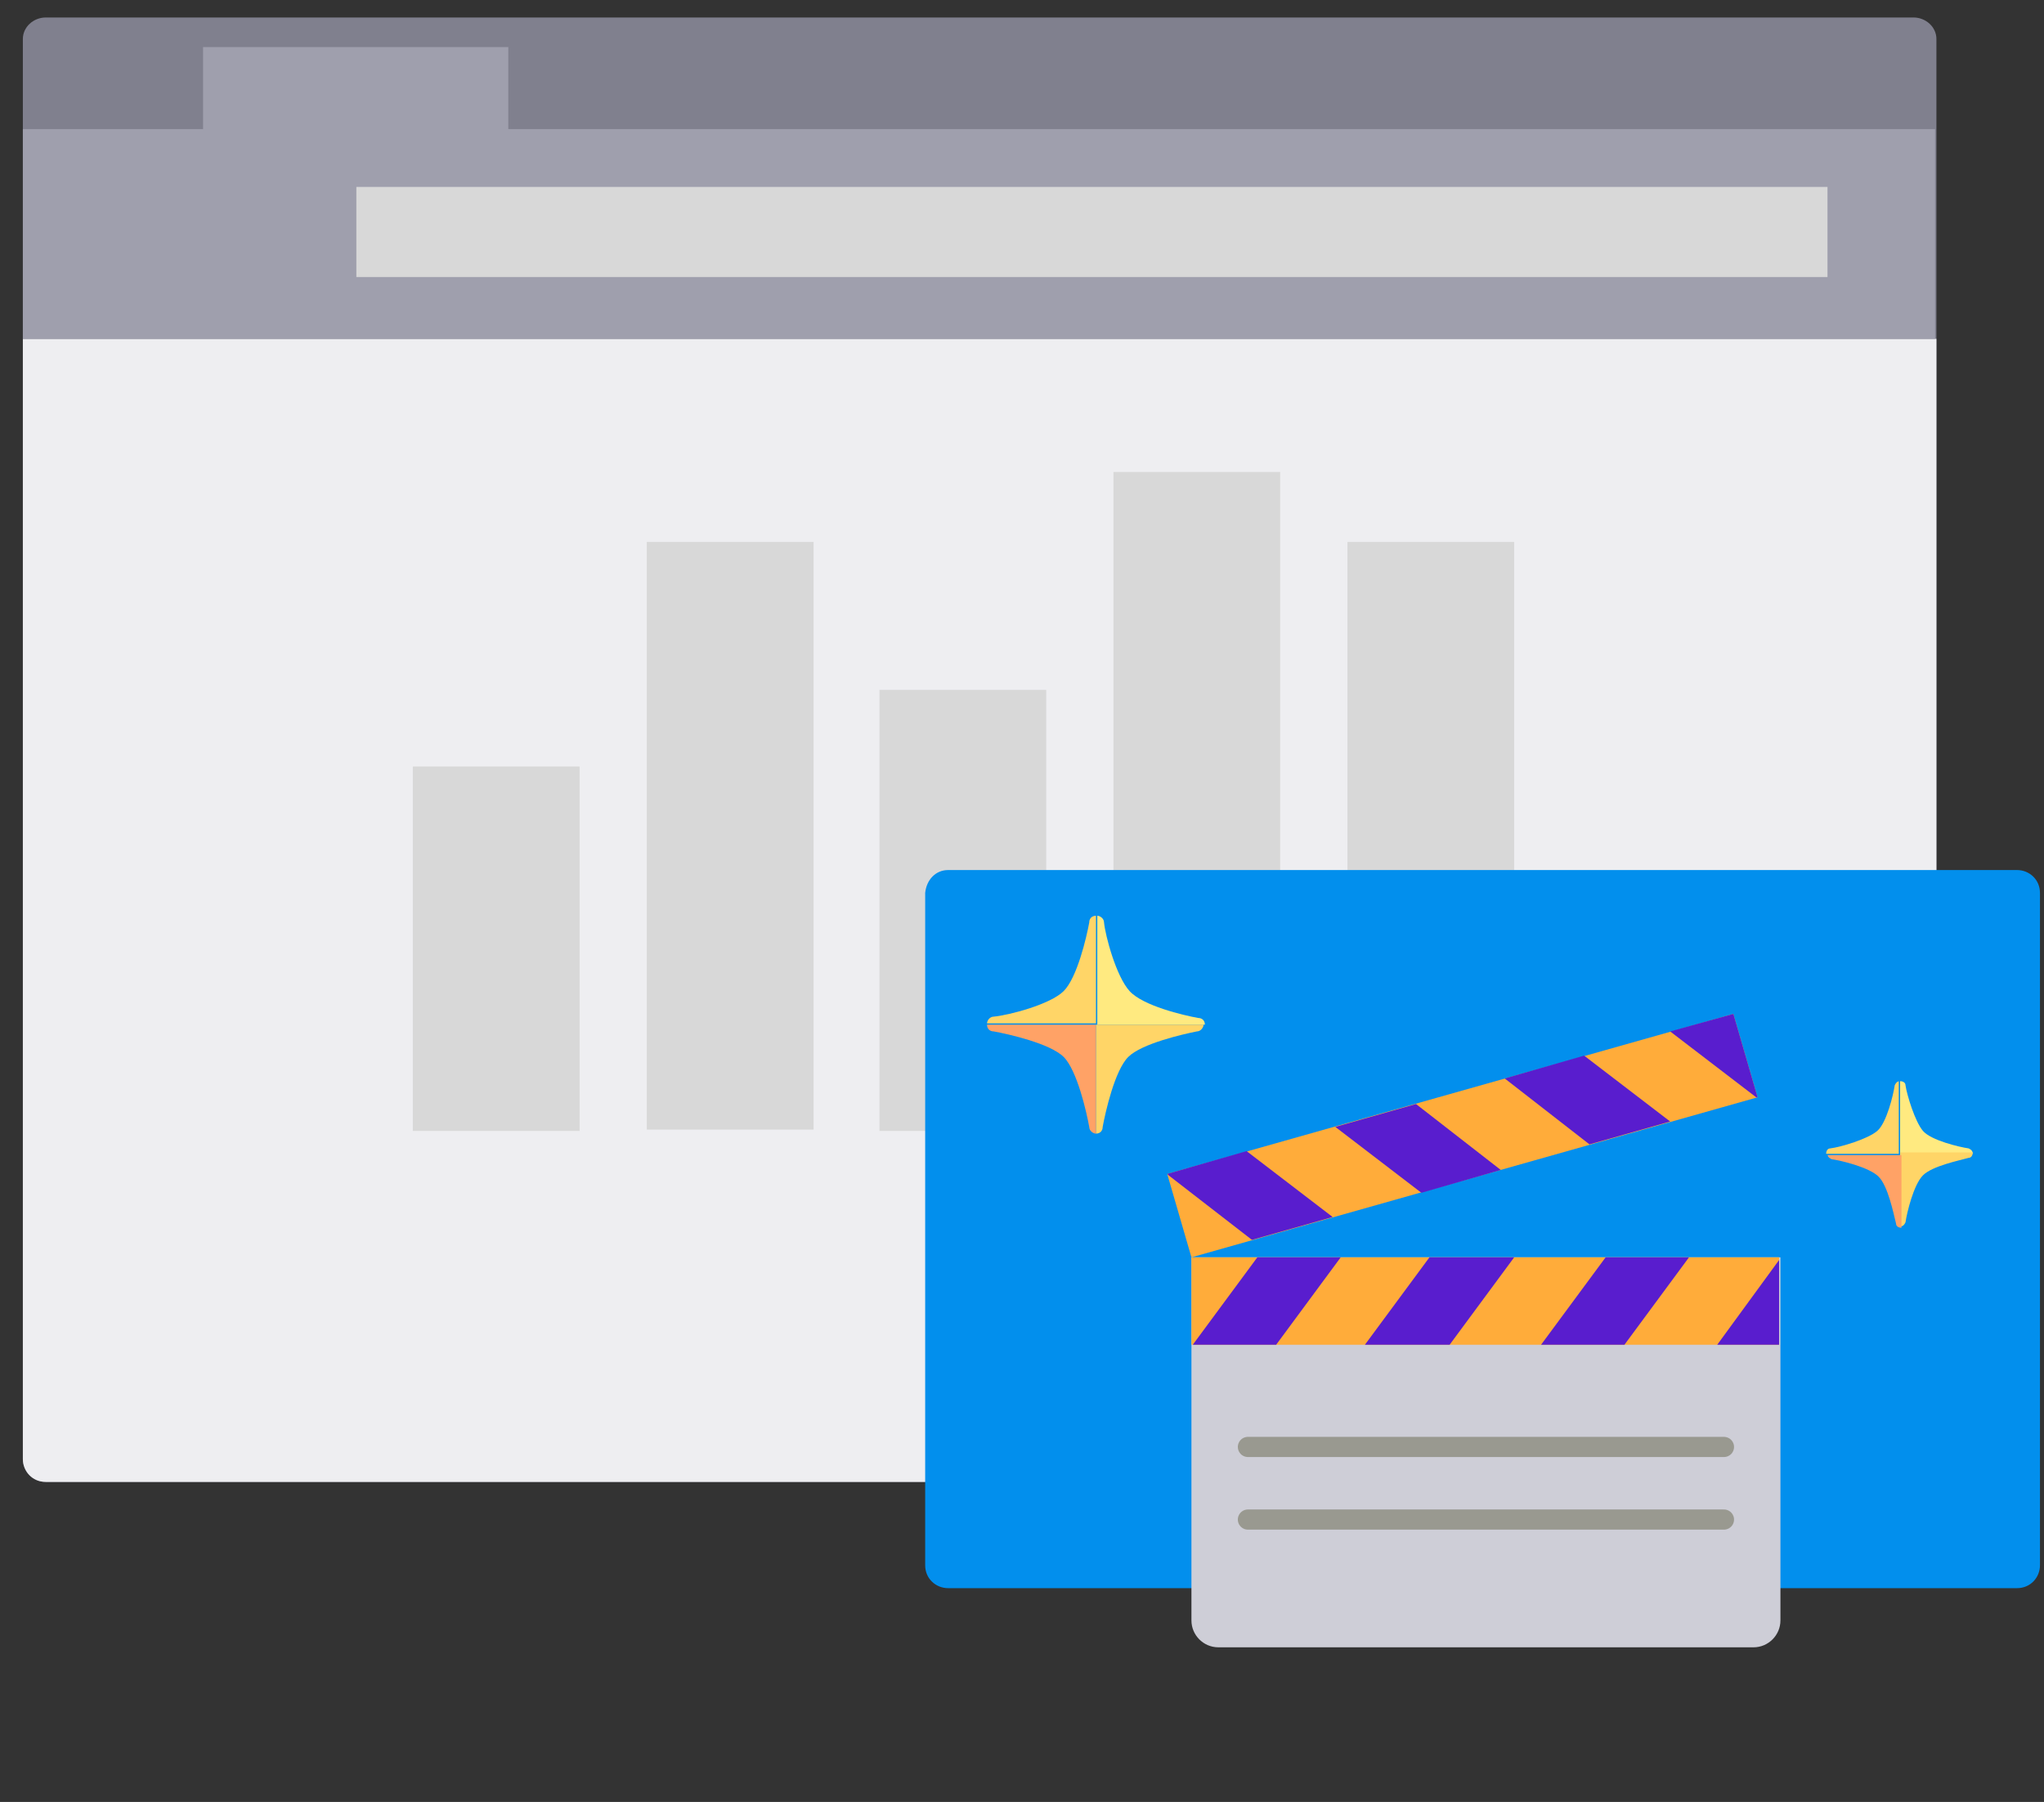 <?xml version="1.0" encoding="utf-8"?>
<!-- Generator: Adobe Illustrator 22.1.0, SVG Export Plug-In . SVG Version: 6.00 Build 0)  -->
<svg version="1.1" xmlns="http://www.w3.org/2000/svg" xmlns:xlink="http://www.w3.org/1999/xlink" x="0px" y="0px"
	 viewBox="0 0 152 134" style="enable-background:new 0 0 152 134;" xml:space="preserve">
<rect x="0" y="0" width="152" height="134" fill="#333333" stroke="none"/>
<style type="text/css">
	.st0{fill:#80808E;}
	.st1{fill:#EEEEF1;}
	.st2{fill:#9F9FAD;}
	.st3{fill:#D8D8D8;}
	.st4{display:none;}
	.st5{display:inline;fill:none;stroke:#D0D0D0;stroke-width:2.119;stroke-linecap:round;stroke-linejoin:round;}
	.st6{display:inline;fill:#D8D8D8;}
	.st7{display:inline;fill:#028FED;}
	.st8{display:inline;fill:#ECF0F1;}
	.st9{display:inline;fill:#3FE1B0;}
	.st10{display:inline;fill:#15C4A2;}
	.st11{display:inline;fill:#F3D55B;}
	.st12{display:inline;fill:#FFA266;}
	.st13{display:inline;fill:#591DCE;}
	.st14{display:inline;fill:#7542E5;}
	.st15{fill:#028FED;}
	.st16{fill:#CECED7;}
	.st17{fill:#FFEA80;}
	.st18{fill:#FFD567;}
	.st19{fill:#FFA266;}
	.st20{fill:#FFAC3A;}
	.st21{fill:#591DCE;}
	.st22{fill:none;stroke:#999990;stroke-width:1.5;stroke-linecap:round;}
	.st23{display:inline;fill:#BEBEC8;}
	.st24{display:inline;fill:#DFDFE5;}
	.st25{display:inline;fill:#FFAC3A;}
	.st26{display:inline;fill:#CECED7;}
	.st27{display:inline;opacity:0.99;fill:none;stroke:#D0D0D0;stroke-width:2.119;stroke-linecap:round;stroke-linejoin:round;enable-background:new    ;}
</style>
<g id="browser">
	<path id="window" class="st0" d="M142.3,1.3H3.4C2.5,1.3,1.7,2,1.7,2.9v105.6c0,0.9,0.7,1.7,1.7,1.7h138.9c0.9,0,1.7-0.7,1.7-1.7
		V2.9C144,2,143.2,1.3,142.3,1.3z"/>
	<path id="viewport" class="st1" d="M1.7,25.2v83.3c0,0.9,0.7,1.7,1.7,1.7h138.9c0.9,0,1.7-0.7,1.7-1.7V25.2H1.7z"/>
	<polygon id="toolbar" class="st2" points="37.8,9.6 37.8,3.5 15.1,3.5 15.1,9.6 1.7,9.6 1.7,25.2 143.9,25.2 143.9,9.6 	"/>
	<rect id="awesomebar" x="26.5" y="13.9" class="st3" width="109.4" height="6.7"/>
</g>
<g id="entertain">
	<g>
		<rect x="30.7" y="57" class="st3" width="12.4" height="27.1"/>
		<rect x="82.8" y="35.1" class="st3" width="12.4" height="48.9"/>
		<rect x="65.4" y="51.3" class="st3" width="12.4" height="32.8"/>
		<rect x="48.1" y="40.3" class="st3" width="12.4" height="43.7"/>
		<rect x="100.2" y="40.3" class="st3" width="12.4" height="43.7"/>
	</g>
	<path id="Rectangle_3_" class="st15" d="M70.5,64.7H150c0.9,0,1.7,0.7,1.7,1.7v50c0,0.9-0.7,1.7-1.7,1.7H70.5
		c-0.9,0-1.7-0.7-1.7-1.7v-50C68.9,65.4,69.6,64.7,70.5,64.7z"/>
	<path class="st16" d="M130.4,122.5H90.6c-1.1,0-2-0.9-2-2v-27h43.8v27C132.4,121.6,131.5,122.5,130.4,122.5z"/>
	<path id="Path" class="st17" d="M146.7,85.8c0-0.2-0.1-0.3-0.3-0.4c-0.7-0.1-2.8-0.6-3.4-1.3s-1.2-2.7-1.3-3.4
		c0-0.2-0.2-0.3-0.4-0.3v5.4H146.7z"/>
	<path id="Path_1_" class="st18" d="M141.3,80.4L141.3,80.4c-0.2,0-0.3,0.1-0.4,0.3c-0.1,0.7-0.6,2.8-1.3,3.4s-2.7,1.2-3.5,1.3
		c-0.2,0-0.3,0.2-0.3,0.4h5.4V80.4z"/>
	<path id="Path_2_" class="st18" d="M141.3,85.8v5.4c0.2,0,0.3-0.1,0.4-0.3c0.1-0.7,0.6-2.8,1.3-3.5s2.7-1.1,3.4-1.3
		c0.2,0,0.3-0.2,0.3-0.4H141.3z"/>
	<path id="Path_3_" class="st19" d="M135.9,85.8L135.9,85.8c0,0.2,0.1,0.3,0.3,0.4c0.7,0.1,2.8,0.6,3.5,1.3s1.1,2.7,1.3,3.5
		c0,0.2,0.2,0.3,0.4,0.3l0,0v-5.4H135.9z"/>
	<path id="Path_4_" class="st17" d="M89.6,76.2c0-0.3-0.2-0.5-0.5-0.5C88,75.5,85,74.8,84,73.7s-1.8-4.1-1.9-5.1
		c0-0.3-0.3-0.5-0.5-0.5v8.1H89.6z"/>
	<path id="Path_5_" class="st18" d="M81.5,68.1L81.5,68.1c-0.3,0-0.5,0.2-0.5,0.5c-0.2,1.1-0.9,4.1-1.9,5.1c-1,1-4.1,1.8-5.2,1.9
		c-0.3,0-0.5,0.3-0.5,0.5h8.1V68.1z"/>
	<path id="Path_6_" class="st18" d="M81.5,76.2v8.1c0.3,0,0.5-0.2,0.5-0.5c0.2-1.1,0.9-4.2,1.9-5.2c1-1,4.1-1.7,5.1-1.9
		c0.3,0,0.5-0.3,0.5-0.5H81.5z"/>
	<path id="Path_7_" class="st19" d="M73.4,76.2L73.4,76.2c0,0.3,0.2,0.5,0.5,0.5c1.1,0.2,4.2,0.9,5.2,1.9c1,1,1.7,4.1,1.9,5.2
		c0,0.3,0.3,0.5,0.5,0.5l0,0v-8.1H73.4z"/>
	<polygon id="Fill-4" class="st20" points="88.6,100 132.3,100 132.3,93.5 88.6,93.5 	"/>
	<polygon id="Fill-5" class="st21" points="106.3,93.5 101.5,100 107.8,100 112.6,93.5 	"/>
	<polygon id="Fill-6" class="st21" points="93.5,93.5 88.7,100 94.9,100 99.7,93.5 	"/>
	<polygon id="Fill-7" class="st21" points="119.4,93.5 114.6,100 120.8,100 125.6,93.5 	"/>
	<polygon id="Fill-8" class="st21" points="127.7,100 132.3,100 132.3,93.7 	"/>
	<polygon id="Fill-9" class="st20" points="88.6,93.5 130.7,81.6 128.9,75.4 86.8,87.3 	"/>
	<polygon id="Fill-10" class="st21" points="111.9,80.2 118.2,85.1 124.2,83.4 117.8,78.5 	"/>
	<polygon id="Fill-11" class="st21" points="124.2,76.7 130.6,81.6 130.7,81.6 128.9,75.4 	"/>
	<polygon id="Fill-12" class="st21" points="99.3,83.8 105.7,88.7 111.6,87 105.3,82.1 	"/>
	<polygon id="Fill-13" class="st21" points="86.8,87.3 86.9,87.4 93.1,92.2 99.1,90.5 92.7,85.6 	"/>
	<line id="Stroke-14" class="st22" x1="92.8" y1="107.6" x2="128.2" y2="107.6"/>
	<line id="Stroke-15" class="st22" x1="92.8" y1="113" x2="128.2" y2="113"/>
</g>
</svg>
